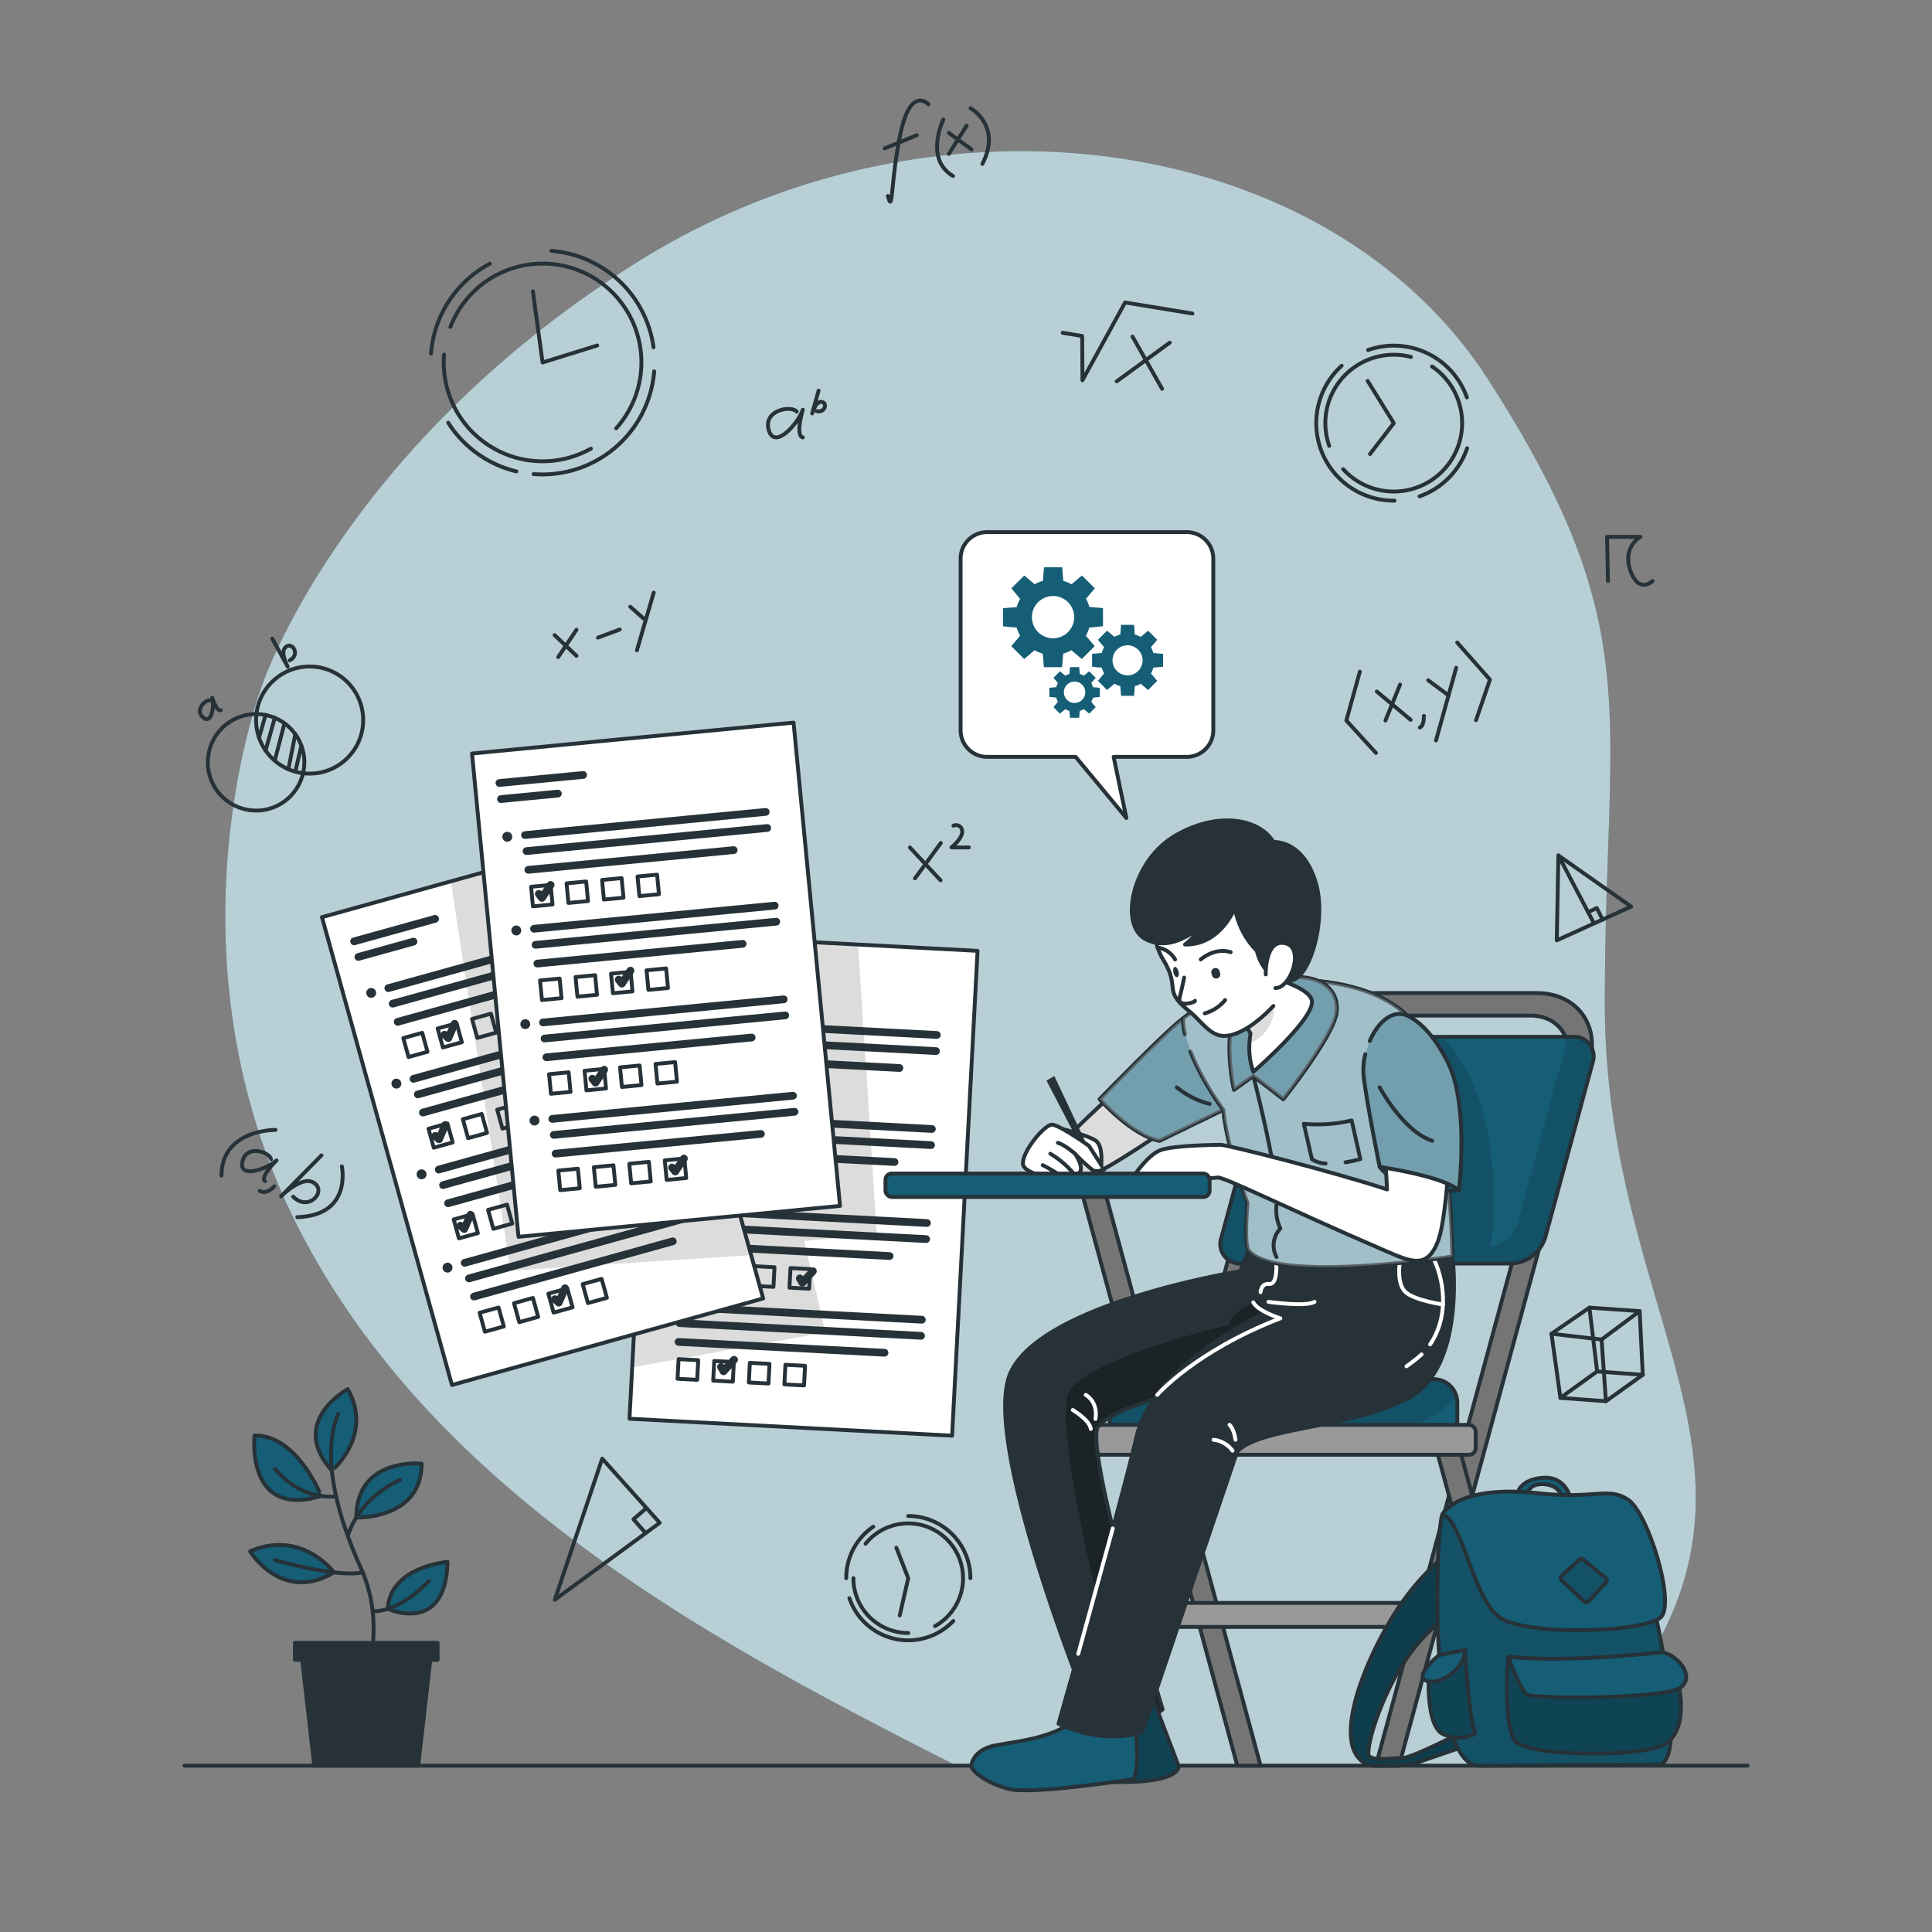 <svg xmlns="http://www.w3.org/2000/svg" xmlns:xlink="http://www.w3.org/1999/xlink" id="layer-1" viewBox="0 0 500 500"><rect x="0" y="0" width="500" height="500" fill="#808080" stroke="none"/><defs><clipPath id="freepik--clip-path--inject-2"><polygon points="252.99 246.08 246.4 371.55 162.91 367.17 163.61 353.87 169.5 241.69 222.07 244.45 252.99 246.08" style="fill:none"></polygon></clipPath><clipPath id="freepik--clip-path-2--inject-2"><polygon points="197.51 336.04 116.96 358.43 83.32 237.36 116.67 228.09 163.87 214.98 194.39 324.82 197.51 336.04" style="fill:none"></polygon></clipPath><clipPath id="freepik--clip-path-3--inject-2"><path d="M412.16,275.05l-12.24,45.18A9.63,9.63,0,0,1,391.1,327H321.26a5.06,5.06,0,0,1-5.16-6.75l12.25-45.18a9.64,9.64,0,0,1,8.82-6.75H407a5.08,5.08,0,0,1,5.43,4.71A5.15,5.15,0,0,1,412.16,275.05Z" style="fill:none"></path></clipPath><clipPath id="freepik--clip-path-4--inject-2"><path d="M377.15,363v8.24H287.23V363a6.06,6.06,0,0,1,6.06-6.06h77.79a6.05,6.05,0,0,1,6.07,6.06Z" style="fill:none"></path></clipPath><clipPath id="freepik--clip-path-5--inject-2"><path d="M284.31,369c-4.31,4.39,16.58,73.37,16.58,73.37-2.28,2-5.64,2.92-8.82,3.34a40.55,40.55,0,0,1-8.81.13s-29.94-72.62-21.7-90.64S320.93,329,320.93,329l2.18-5.4,26.45-3.72,4.37,32.39s-4.34.42-10.87,1.26C325.55,355.75,292.23,361,284.31,369Z" style="fill:none"></path></clipPath><clipPath id="freepik--clip-path-6--inject-2"><path d="M269.51,303.71c-4.39-.75,26.86-28.15,26.86-28.15l15.07,10.14s-25.64,18.06-29.67,18.55S269.51,303.71,269.51,303.71Z" style="fill:none"></path></clipPath><clipPath id="freepik--clip-path-7--inject-2"><path d="M296.67,435.09,305,457s1.38,5.63-23.74,3.85l-13.84-1.18Z" style="fill:none"></path></clipPath><clipPath id="freepik--clip-path-8--inject-2"><path d="M324.36,277.39a18.39,18.39,0,0,1-1-7.43,21.83,21.83,0,0,1,.27-2.55l-1.69-2.68-2.17-3.45,2.51-10s16,3.08,17.2,7.54S324.36,277.39,324.36,277.39Z" style="fill:none"></path></clipPath><clipPath id="freepik--clip-path-9--inject-2"><path d="M381.24,397a68.31,68.31,0,0,0-21.19,22c-8.81,14.7-15.79,35.38-4.95,38l10.31-.39,19.84-6.81-2.08-4S365.8,455,362.83,455s-6.84.74-8.47-.45,5.71-27.92,21.42-36.83S381.24,397,381.24,397Z" style="fill:none"></path></clipPath><clipPath id="freepik--clip-path-10--inject-2"><path d="M382.87,457c-13.81,0-11.19-61.93-9.6-65s41.66-4.6,45.61-3.3,19.79,63,11.05,67.93Z" style="fill:none"></path></clipPath><clipPath id="freepik--clip-path-11--inject-2"><path d="M409.69,403.58l5.88,4.8a.8.8,0,0,1,.09,1.13h0l-4.58,4.94a.78.78,0,0,1-1.1,0h0L404.13,409a.79.79,0,0,1,0-1.1l0,0,4.53-4.21A.78.78,0,0,1,409.69,403.58Z" style="fill:none"></path></clipPath><clipPath id="freepik--clip-path-12--inject-2"><path d="M390.3,428.79s26.58,2.19,39.63-1.19a11.21,11.21,0,0,1,3.73,5.35c1.19,3.56,3.67,15.74-3.73,18.86s-34,2.52-37.55-1S390.3,428.79,390.3,428.79Z" style="fill:none"></path></clipPath><clipPath id="freepik--clip-path-13--inject-2"><path d="M379.16,427s.89,17.67,2.67,21.68a9.25,9.25,0,0,1-8.56,0c-4.5-2.38-3.76-17.6-2.87-17.56S379.16,427,379.16,427Z" style="fill:none"></path></clipPath></defs><g id="freepik--background-simple--inject-2"><path d="M415.33,259.88c-.05-76.49,11.45-96.74-30-161.36s-143.06-78.93-219.9-31-97.5,109.57-97.5,109.57-27.88,72,11.3,144.5c35.83,66.32,106.39,104,167.59,135H403.31a110.3,110.3,0,0,0,23.92-28.3C459.1,374.66,415.39,336.37,415.33,259.88Z" style="fill:#155E76"></path><path d="M415.33,259.88c-.05-76.49,11.45-96.74-30-161.36s-143.06-78.93-219.9-31-97.5,109.57-97.5,109.57-27.88,72,11.3,144.5c35.83,66.32,106.39,104,167.59,135H403.31a110.3,110.3,0,0,0,23.92-28.3C459.1,374.66,415.39,336.37,415.33,259.88Z" style="fill:#fff;opacity:0.7;isolation:isolate"></path></g><g id="freepik--Clocks--inject-2"><path d="M229.79,50.72c1.35,5.35.69-4.5,3.34-16.56S240.31,27,240.31,27" style="fill:none;stroke:#263238;stroke-linecap:round;stroke-linejoin:round"></path><line x1="228.96" y1="38.4" x2="237.27" y2="35" style="fill:none;stroke:#263238;stroke-linecap:round;stroke-linejoin:round"></line><path d="M244.14,30.92s-5,10.26,2.51,14.63" style="fill:none;stroke:#263238;stroke-linecap:round;stroke-linejoin:round"></path><path d="M251.18,28s8.19,4.55,3.06,14.41" style="fill:none;stroke:#263238;stroke-linecap:round;stroke-linejoin:round"></path><line x1="245.56" y1="34.39" x2="251.43" y2="38.68" style="fill:none;stroke:#263238;stroke-linecap:round;stroke-linejoin:round"></line><line x1="250.17" y1="32.51" x2="245.57" y2="39.82" style="fill:none;stroke:#263238;stroke-linecap:round;stroke-linejoin:round"></line><path d="M71.31,292.42s-13.93-.2-14,11.82" style="fill:none;stroke:#263238;stroke-linecap:round;stroke-linejoin:round"></path><path d="M70.15,300c-.29-1.77-6.35-4-7.4.62s6.48,1.85,8.81-.31c0,0-4.32,4.2-3,5.38" style="fill:none;stroke:#263238;stroke-linecap:round;stroke-linejoin:round"></path><path d="M71,307s-1.83,2.29-3.81,1.2" style="fill:none;stroke:#263238;stroke-linecap:round;stroke-linejoin:round"></path><path d="M83.19,299,72.74,309.61S78,304.28,81.05,306c3.8,2.08-1.13,7.78-5.19,3.7" style="fill:none;stroke:#263238;stroke-linecap:round;stroke-linejoin:round"></path><path d="M88.47,301.86S91.24,314.55,76.94,315" style="fill:none;stroke:#263238;stroke-linecap:round;stroke-linejoin:round"></path><polyline points="275.03 86.13 280.07 86.96 280.14 98.41 291.18 78.28 308.6 81.14" style="fill:none;stroke:#263238;stroke-linecap:round;stroke-linejoin:round"></polyline><line x1="293.09" y1="87.1" x2="300.75" y2="100.62" style="fill:none;stroke:#263238;stroke-linecap:round;stroke-linejoin:round"></line><line x1="302.72" y1="88.68" x2="289.01" y2="98.69" style="fill:none;stroke:#263238;stroke-linecap:round;stroke-linejoin:round"></line><path d="M206.16,106.51c-1.29-1.64-8.72-.47-7.21,4.79s7.65-1.75,8.82-5.26c0,0-2.05,6.71,0,7.16" style="fill:none;stroke:#263238;stroke-linecap:round;stroke-linejoin:round"></path><path d="M211.85,101.1l-1.66,5.9s.83-3,2.29-3c1.79,0,1.14,3-1.15,2.38" style="fill:none;stroke:#263238;stroke-linecap:round;stroke-linejoin:round"></path><polyline points="351.93 173.82 348.43 186.47 356.08 194.85" style="fill:none;stroke:#263238;stroke-linecap:round;stroke-linejoin:round"></polyline><line x1="356.31" y1="178.96" x2="365.07" y2="186.29" style="fill:none;stroke:#263238;stroke-linecap:round;stroke-linejoin:round"></line><line x1="362.34" y1="177.16" x2="358.55" y2="186.47" style="fill:none;stroke:#263238;stroke-linecap:round;stroke-linejoin:round"></line><path d="M368.5,185.27s.08,2.64-1.06,3" style="fill:none;stroke:#263238;stroke-linecap:round;stroke-linejoin:round"></path><line x1="369.61" y1="176.05" x2="374.9" y2="179.98" style="fill:none;stroke:#263238;stroke-linecap:round;stroke-linejoin:round"></line><line x1="376.86" y1="172.82" x2="371.64" y2="191.62" style="fill:none;stroke:#263238;stroke-linecap:round;stroke-linejoin:round"></line><polyline points="377.12 166.29 385.6 175.89 381.99 186.39" style="fill:none;stroke:#263238;stroke-linecap:round;stroke-linejoin:round"></polyline><polygon points="143.58 414.01 155.85 377.49 170.73 394.1 143.58 414.01" style="fill:none;stroke:#263238;stroke-linecap:round;stroke-linejoin:round"></polygon><polyline points="167.08 396.77 163.94 393.18 167.29 390.28" style="fill:none;stroke:#263238;stroke-linecap:round;stroke-linejoin:round"></polyline><circle cx="66.28" cy="197.29" r="12.49" transform="translate(-70.46 40.38) rotate(-22.5)" style="fill:none;stroke:#263238;stroke-linecap:round;stroke-linejoin:round"></circle><circle cx="80.13" cy="186.35" r="13.86" style="fill:none;stroke:#263238;stroke-linecap:round;stroke-linejoin:round"></circle><line x1="68.73" y1="185.04" x2="67.04" y2="190.91" style="fill:none;stroke:#263238;stroke-linecap:round;stroke-linejoin:round"></line><line x1="71.12" y1="185.77" x2="68.73" y2="194.23" style="fill:none;stroke:#263238;stroke-linecap:round;stroke-linejoin:round"></line><line x1="73.63" y1="187.19" x2="71.12" y2="196.76" style="fill:none;stroke:#263238;stroke-linecap:round;stroke-linejoin:round"></line><line x1="76.42" y1="190" x2="74.63" y2="199.08" style="fill:none;stroke:#263238;stroke-linecap:round;stroke-linejoin:round"></line><line x1="77.99" y1="192.96" x2="76.42" y2="199.71" style="fill:none;stroke:#263238;stroke-linecap:round;stroke-linejoin:round"></line><path d="M54.33,181.28c-1.09-.33-4.08,2.51-1.76,4.42s2.91-3.18,2.34-5.13c0,0,1.17,3.67,2.23,3.23" style="fill:none;stroke:#263238;stroke-linecap:round;stroke-linejoin:round"></path><path d="M70.45,165.25l4,7.28s-2-3.64-.59-5c1.72-1.68,4,1.87,1.12,3.36" style="fill:none;stroke:#263238;stroke-linecap:round;stroke-linejoin:round"></path><line x1="143.54" y1="164.38" x2="149.19" y2="169.73" style="fill:none;stroke:#263238;stroke-linecap:round;stroke-linejoin:round"></line><line x1="149.19" y1="162.99" x2="144.46" y2="170.05" style="fill:none;stroke:#263238;stroke-linecap:round;stroke-linejoin:round"></line><line x1="154.75" y1="165.02" x2="160.4" y2="162.91" style="fill:none;stroke:#263238;stroke-linecap:round;stroke-linejoin:round"></line><line x1="163.11" y1="157.02" x2="166.55" y2="160.06" style="fill:none;stroke:#263238;stroke-linecap:round;stroke-linejoin:round"></line><line x1="169.18" y1="153.36" x2="164.83" y2="168.3" style="fill:none;stroke:#263238;stroke-linecap:round;stroke-linejoin:round"></line><path d="M416.14,150.36l-.24-11.42h8.63s-4.78,2.64-2.58,8.78,5.74,2.64,5.74,2.64" style="fill:none;stroke:#263238;stroke-linecap:round;stroke-linejoin:round"></path><polygon points="401.52 345.17 411.34 338.41 424.34 339.32 425.15 355.8 415.61 362.63 403.83 361.77 401.52 345.17" style="fill:none;stroke:#263238;stroke-linecap:round;stroke-linejoin:round"></polygon><polyline points="403.83 361.77 413.33 354.93 425.15 355.8" style="fill:none;stroke:#263238;stroke-linecap:round;stroke-linejoin:round"></polyline><line x1="413.34" y1="354.93" x2="411.34" y2="338.41" style="fill:none;stroke:#263238;stroke-linecap:round;stroke-linejoin:round"></line><polyline points="401.52 345.17 414.49 346.67 424.34 339.32" style="fill:none;stroke:#263238;stroke-linecap:round;stroke-linejoin:round"></polyline><line x1="414.49" y1="346.67" x2="415.61" y2="362.63" style="fill:none;stroke:#263238;stroke-linecap:round;stroke-linejoin:round"></line><polygon points="403.31 221.39 402.89 243.36 422.14 234.62 403.31 221.39" style="fill:none;stroke:#263238;stroke-linecap:round;stroke-linejoin:round"></polygon><line x1="403.31" y1="221.39" x2="412.48" y2="238.88" style="fill:none;stroke:#263238;stroke-linecap:round;stroke-linejoin:round"></line><polyline points="411.01 236.07 413.24 234.99 414.74 237.98" style="fill:none;stroke:#263238;stroke-linecap:round;stroke-linejoin:round"></polyline><line x1="235.47" y1="219.31" x2="243.43" y2="227.84" style="fill:none;stroke:#263238;stroke-linecap:round;stroke-linejoin:round"></line><line x1="243.49" y1="218.16" x2="236.8" y2="227.32" style="fill:none;stroke:#263238;stroke-linecap:round;stroke-linejoin:round"></line><path d="M246.75,213.69a1.59,1.59,0,0,1,2.11.77,1.64,1.64,0,0,1,.13.43c.39,1.92-2.76,4.42-2.76,4.42h4.49" style="fill:none;stroke:#263238;stroke-linecap:round;stroke-linejoin:round"></path><path d="M111.54,91.5a28.92,28.92,0,0,1,15.24-23.26" style="fill:none;stroke:#263238;stroke-linecap:round;stroke-linejoin:round"></path><path d="M133.65,122A28.92,28.92,0,0,1,116,109.41" style="fill:none;stroke:#263238;stroke-linecap:round;stroke-linejoin:round"></path><path d="M169.3,96.11a29,29,0,0,1-31.19,26.58" style="fill:none;stroke:#263238;stroke-linecap:round;stroke-linejoin:round"></path><path d="M142.72,64.93a29,29,0,0,1,26.41,24.94" style="fill:none;stroke:#263238;stroke-linecap:round;stroke-linejoin:round"></path><path d="M152.92,116.11a25.57,25.57,0,0,1-38-24.34" style="fill:none;stroke:#263238;stroke-linecap:round;stroke-linejoin:round"></path><path d="M116.56,84.61a25.57,25.57,0,1,1,42.93,26.22" style="fill:none;stroke:#263238;stroke-linecap:round;stroke-linejoin:round"></path><polyline points="137.91 75.41 140.42 93.81 154.56 89.41" style="fill:none;stroke:#263238;stroke-linecap:round;stroke-linejoin:round"></polyline><path d="M360.9,129.57a20.06,20.06,0,0,1-13.69-34.9" style="fill:none;stroke:#263238;stroke-linecap:round;stroke-linejoin:round"></path><path d="M379.69,116a20,20,0,0,1-12.32,12.45" style="fill:none;stroke:#263238;stroke-linecap:round;stroke-linejoin:round"></path><path d="M354.05,90.59a20.06,20.06,0,0,1,25.58,12.26" style="fill:none;stroke:#263238;stroke-linecap:round;stroke-linejoin:round"></path><path d="M370.61,94.84a17.7,17.7,0,1,1-23,26.58" style="fill:none;stroke:#263238;stroke-linecap:round;stroke-linejoin:round"></path><path d="M344,115.38a17.7,17.7,0,0,1,21.15-23" style="fill:none;stroke:#263238;stroke-linecap:round;stroke-linejoin:round"></path><polyline points="353.95 98.58 360.71 109.51 354.55 117.5" style="fill:none;stroke:#263238;stroke-linecap:round;stroke-linejoin:round"></polyline><path d="M219,408.43a16.06,16.06,0,0,1,7-13.32" style="fill:none;stroke:#263238;stroke-linecap:round;stroke-linejoin:round"></path><path d="M246.71,419.51a16.09,16.09,0,0,1-26.89-5.9" style="fill:none;stroke:#263238;stroke-linecap:round;stroke-linejoin:round"></path><path d="M235.05,392.34a16.09,16.09,0,0,1,16.09,16.09" style="fill:none;stroke:#263238;stroke-linecap:round;stroke-linejoin:round"></path><path d="M235.05,422.62a14.19,14.19,0,0,1-14.19-14.19h0" style="fill:none;stroke:#263238;stroke-linecap:round;stroke-linejoin:round"></path><path d="M224,399.52a14.2,14.2,0,1,1,18,21.31" style="fill:none;stroke:#263238;stroke-linecap:round;stroke-linejoin:round"></path><polyline points="232.85 418.07 235.05 408.43 231.98 400.55" style="fill:none;stroke:#263238;stroke-linecap:round;stroke-linejoin:round"></polyline><line x1="47.71" y1="456.95" x2="452.29" y2="456.95" style="fill:none;stroke:#263238;stroke-linecap:round;stroke-linejoin:round"></line></g><g id="freepik--exam-sheets--inject-2"><polygon points="252.99 246.08 246.4 371.55 162.91 367.17 163.61 353.87 169.5 241.69 222.07 244.45 252.99 246.08" style="fill:#fff"></polygon><g style="clip-path:url(#freepik--clip-path--inject-2)"><polygon points="226.93 319.59 208.12 321.14 213.61 344.83 163.61 353.87 169.5 241.69 222.07 244.45 226.93 319.59" style="fill-opacity:0.7;opacity:0.2;isolation:isolate"></polygon></g><polygon points="252.99 246.08 246.4 371.55 162.91 367.17 163.61 353.87 169.5 241.69 222.07 244.45 252.99 246.08" style="fill:none;stroke:#263238;stroke-linecap:round;stroke-linejoin:round"></polygon><line x1="175.39" y1="250.27" x2="197.12" y2="251.41" style="fill:none;stroke:#263238;stroke-linecap:round;stroke-linejoin:round;stroke-width:2px"></line><line x1="175.17" y1="254.44" x2="189.95" y2="255.22" style="fill:none;stroke:#263238;stroke-linecap:round;stroke-linejoin:round;stroke-width:2px"></line><line x1="179.95" y1="264.57" x2="242.45" y2="267.85" style="fill:none;stroke:#263238;stroke-linecap:round;stroke-linejoin:round;stroke-width:2px"></line><line x1="179.73" y1="268.74" x2="242.23" y2="272.02" style="fill:none;stroke:#263238;stroke-linecap:round;stroke-linejoin:round;stroke-width:2px"></line><line x1="179.48" y1="273.61" x2="232.78" y2="276.4" style="fill:none;stroke:#263238;stroke-linecap:round;stroke-linejoin:round;stroke-width:2px"></line><rect x="179.36" y="278.19" width="5.09" height="5.09" transform="translate(-107.99 447.64) rotate(-86.99)" style="fill:none;stroke:#263238;stroke-linecap:round;stroke-linejoin:round"></rect><rect x="188.58" y="278.67" width="5.09" height="5.09" transform="translate(-99.74 457.31) rotate(-86.99)" style="fill:none;stroke:#263238;stroke-linecap:round;stroke-linejoin:round"></rect><rect x="197.78" y="279.16" width="5.09" height="5.09" transform="translate(-91.51 466.96) rotate(-86.99)" style="fill:none;stroke:#263238;stroke-linecap:round;stroke-linejoin:round"></rect><rect x="206.99" y="279.64" width="5.09" height="5.09" transform="translate(-83.26 476.62) rotate(-86.99)" style="fill:none;stroke:#263238;stroke-linecap:round;stroke-linejoin:round"></rect><path d="M176.62,264.39a1.26,1.26,0,0,1-1.31,1.21h0a1.27,1.27,0,1,1,.13-2.54,1.26,1.26,0,0,1,1.2,1.32Z" style="fill:#263238"></path><line x1="178.67" y1="288.9" x2="241.17" y2="292.18" style="fill:none;stroke:#263238;stroke-linecap:round;stroke-linejoin:round;stroke-width:2px"></line><line x1="178.45" y1="293.07" x2="240.95" y2="296.35" style="fill:none;stroke:#263238;stroke-linecap:round;stroke-linejoin:round;stroke-width:2px"></line><line x1="178.2" y1="297.94" x2="231.5" y2="300.73" style="fill:none;stroke:#263238;stroke-linecap:round;stroke-linejoin:round;stroke-width:2px"></line><rect x="178.08" y="302.52" width="5.09" height="5.09" transform="translate(-133.51 469.43) rotate(-86.99)" style="fill:none;stroke:#263238;stroke-linecap:round;stroke-linejoin:round"></rect><rect x="187.29" y="303" width="5.09" height="5.09" transform="translate(-125.25 479.08) rotate(-86.99)" style="fill:none;stroke:#263238;stroke-linecap:round;stroke-linejoin:round"></rect><rect x="196.5" y="303.49" width="5.09" height="5.09" transform="translate(-117.02 488.73) rotate(-86.99)" style="fill:none;stroke:#263238;stroke-linecap:round;stroke-linejoin:round"></rect><rect x="205.71" y="303.97" width="5.09" height="5.09" transform="translate(-108.78 498.39) rotate(-86.99)" style="fill:none;stroke:#263238;stroke-linecap:round;stroke-linejoin:round"></rect><path d="M175.35,288.72a1.27,1.27,0,0,1-1.33,1.21h0a1.28,1.28,0,1,1,1.34-1.22Z" style="fill:#263238"></path><line x1="177.4" y1="313.23" x2="239.89" y2="316.51" style="fill:none;stroke:#263238;stroke-linecap:round;stroke-linejoin:round;stroke-width:2px"></line><line x1="177.18" y1="317.4" x2="239.67" y2="320.68" style="fill:none;stroke:#263238;stroke-linecap:round;stroke-linejoin:round;stroke-width:2px"></line><line x1="176.92" y1="322.26" x2="230.22" y2="325.06" style="fill:none;stroke:#263238;stroke-linecap:round;stroke-linejoin:round;stroke-width:2px"></line><rect x="176.81" y="326.84" width="5.09" height="5.09" transform="translate(-159 491.2) rotate(-86.99)" style="fill:none;stroke:#263238;stroke-linecap:round;stroke-linejoin:round"></rect><rect x="187.1" y="327.31" width="5.1" height="5.1" transform="translate(-149.26 502.8) rotate(-87.14)" style="fill:none;stroke:#263238;stroke-linecap:round;stroke-linejoin:round;stroke-width:1.001px"></rect><rect x="195.22" y="327.82" width="5.09" height="5.09" transform="translate(-142.53 510.51) rotate(-86.99)" style="fill:none;stroke:#263238;stroke-linecap:round;stroke-linejoin:round"></rect><rect x="204.44" y="328.29" width="5.09" height="5.09" transform="translate(-134.26 520.17) rotate(-86.99)" style="fill:none;stroke:#263238;stroke-linecap:round;stroke-linejoin:round"></rect><path d="M174.07,313.05a1.27,1.27,0,0,1-1.33,1.21h0a1.28,1.28,0,1,1,0-2.56h.18a1.27,1.27,0,0,1,1.21,1.33Z" style="fill:#263238"></path><line x1="176.08" y1="338.25" x2="238.57" y2="341.54" style="fill:none;stroke:#263238;stroke-linecap:round;stroke-linejoin:round;stroke-width:2px"></line><line x1="175.86" y1="342.42" x2="238.36" y2="345.71" style="fill:none;stroke:#263238;stroke-linecap:round;stroke-linejoin:round;stroke-width:2px"></line><line x1="175.61" y1="347.29" x2="228.91" y2="350.09" style="fill:none;stroke:#263238;stroke-linecap:round;stroke-linejoin:round;stroke-width:2px"></line><rect x="175.47" y="351.87" width="5.09" height="5.09" transform="translate(-185.25 513.58) rotate(-86.99)" style="fill:none;stroke:#263238;stroke-linecap:round;stroke-linejoin:round"></rect><rect x="184.71" y="352.35" width="5.09" height="5.09" transform="translate(-176.99 523.26) rotate(-86.99)" style="fill:none;stroke:#263238;stroke-linecap:round;stroke-linejoin:round"></rect><rect x="193.92" y="352.84" width="5.09" height="5.09" transform="translate(-168.74 532.91) rotate(-86.99)" style="fill:none;stroke:#263238;stroke-linecap:round;stroke-linejoin:round"></rect><rect x="203.13" y="353.33" width="5.09" height="5.09" transform="translate(-160.51 542.58) rotate(-86.99)" style="fill:none;stroke:#263238;stroke-linecap:round;stroke-linejoin:round"></rect><path d="M172.75,338.08a1.27,1.27,0,1,1-1.2-1.34,1.27,1.27,0,0,1,1.2,1.34Z" style="fill:#263238"></path><polyline points="181.23 280.17 181.89 281.31 184.6 278.32" style="fill:none;stroke:#263238;stroke-linecap:round;stroke-linejoin:round;stroke-width:2px"></polyline><polyline points="198.39 305.16 199.05 306.3 201.76 303.31" style="fill:none;stroke:#263238;stroke-linecap:round;stroke-linejoin:round;stroke-width:2px"></polyline><polyline points="207 330.84 207.66 331.98 210.37 328.98" style="fill:none;stroke:#263238;stroke-linecap:round;stroke-linejoin:round;stroke-width:2px"></polyline><polyline points="186.6 353.76 187.26 354.89 189.97 351.9" style="fill:none;stroke:#263238;stroke-linecap:round;stroke-linejoin:round;stroke-width:2px"></polyline><polygon points="197.51 336.04 116.96 358.43 83.32 237.36 116.67 228.09 163.87 214.98 194.39 324.82 197.51 336.04" style="fill:#fff"></polygon><g style="clip-path:url(#freepik--clip-path-2--inject-2)"><polygon points="194.39 324.82 132.11 328.85 116.67 228.09 163.87 214.98 194.39 324.82" style="fill-opacity:0.7;opacity:0.2;isolation:isolate"></polygon></g><polygon points="197.51 336.04 116.96 358.43 83.32 237.36 116.67 228.09 163.87 214.98 194.39 324.82 197.51 336.04" style="fill:none;stroke:#263238;stroke-linecap:round;stroke-linejoin:round"></polygon><line x1="91.64" y1="243.62" x2="112.6" y2="237.8" style="fill:none;stroke:#263238;stroke-linecap:round;stroke-linejoin:round;stroke-width:2px"></line><line x1="92.75" y1="247.65" x2="107.01" y2="243.69" style="fill:none;stroke:#263238;stroke-linecap:round;stroke-linejoin:round;stroke-width:2px"></line><line x1="100.5" y1="255.73" x2="160.8" y2="238.98" style="fill:none;stroke:#263238;stroke-linecap:round;stroke-linejoin:round;stroke-width:2px"></line><line x1="101.62" y1="259.75" x2="161.92" y2="243" style="fill:none;stroke:#263238;stroke-linecap:round;stroke-linejoin:round;stroke-width:2px"></line><line x1="102.92" y1="264.45" x2="154.35" y2="250.16" style="fill:none;stroke:#263238;stroke-linecap:round;stroke-linejoin:round;stroke-width:2px"></line><rect x="104.96" y="267.88" width="5.09" height="5.09" transform="translate(-68.48 38.66) rotate(-15.53)" style="fill:none;stroke:#263238;stroke-linecap:round;stroke-linejoin:round"></rect><rect x="113.85" y="265.4" width="5.09" height="5.09" transform="translate(-67.49 40.95) rotate(-15.53)" style="fill:none;stroke:#263238;stroke-linecap:round;stroke-linejoin:round"></rect><rect x="122.75" y="262.93" width="5.09" height="5.09" transform="translate(-66.51 43.24) rotate(-15.53)" style="fill:none;stroke:#263238;stroke-linecap:round;stroke-linejoin:round"></rect><rect x="131.62" y="260.47" width="5.09" height="5.09" transform="translate(-65.52 45.52) rotate(-15.53)" style="fill:none;stroke:#263238;stroke-linecap:round;stroke-linejoin:round"></rect><path d="M97.29,256.62a1.27,1.27,0,0,1-2.45.68,1.27,1.27,0,0,1,2.45-.68Z" style="fill:#263238"></path><line x1="107.02" y1="279.2" x2="167.32" y2="262.45" style="fill:none;stroke:#263238;stroke-linecap:round;stroke-linejoin:round;stroke-width:2px"></line><line x1="108.14" y1="283.23" x2="168.44" y2="266.47" style="fill:none;stroke:#263238;stroke-linecap:round;stroke-linejoin:round;stroke-width:2px"></line><line x1="109.45" y1="287.92" x2="160.87" y2="273.63" style="fill:none;stroke:#263238;stroke-linecap:round;stroke-linejoin:round;stroke-width:2px"></line><rect x="111.49" y="291.35" width="5.09" height="5.09" transform="translate(-74.53 41.26) rotate(-15.53)" style="fill:none;stroke:#263238;stroke-linecap:round;stroke-linejoin:round"></rect><rect x="120.37" y="288.88" width="5.09" height="5.09" transform="translate(-73.54 43.55) rotate(-15.53)" style="fill:none;stroke:#263238;stroke-linecap:round;stroke-linejoin:round"></rect><rect x="129.26" y="286.41" width="5.09" height="5.09" transform="translate(-72.55 45.84) rotate(-15.53)" style="fill:none;stroke:#263238;stroke-linecap:round;stroke-linejoin:round"></rect><rect x="138.16" y="283.93" width="5.09" height="5.09" transform="translate(-71.56 48.13) rotate(-15.53)" style="fill:none;stroke:#263238;stroke-linecap:round;stroke-linejoin:round"></rect><path d="M103.82,280.1a1.28,1.28,0,1,1-1.58-.89h0a1.27,1.27,0,0,1,1.57.88Z" style="fill:#263238"></path><line x1="113.55" y1="302.68" x2="173.84" y2="285.92" style="fill:none;stroke:#263238;stroke-linecap:round;stroke-linejoin:round;stroke-width:2px"></line><line x1="114.67" y1="306.7" x2="174.96" y2="289.95" style="fill:none;stroke:#263238;stroke-linecap:round;stroke-linejoin:round;stroke-width:2px"></line><line x1="115.97" y1="311.4" x2="167.4" y2="297.11" style="fill:none;stroke:#263238;stroke-linecap:round;stroke-linejoin:round;stroke-width:2px"></line><rect x="118" y="314.82" width="5.09" height="5.09" transform="translate(-80.57 43.86) rotate(-15.53)" style="fill:none;stroke:#263238;stroke-linecap:round;stroke-linejoin:round"></rect><rect x="126.9" y="312.35" width="5.09" height="5.09" transform="translate(-79.58 46.15) rotate(-15.53)" style="fill:none;stroke:#263238;stroke-linecap:round;stroke-linejoin:round"></rect><rect x="135.78" y="309.88" width="5.09" height="5.09" transform="translate(-78.6 48.44) rotate(-15.53)" style="fill:none;stroke:#263238;stroke-linecap:round;stroke-linejoin:round"></rect><rect x="144.67" y="307.41" width="5.09" height="5.09" transform="translate(-77.61 50.73) rotate(-15.53)" style="fill:none;stroke:#263238;stroke-linecap:round;stroke-linejoin:round"></rect><path d="M110.34,303.57a1.28,1.28,0,1,1-1.58-.89h0a1.27,1.27,0,0,1,1.57.88Z" style="fill:#263238"></path><line x1="120.26" y1="326.82" x2="180.55" y2="310.07" style="fill:none;stroke:#263238;stroke-linecap:round;stroke-linejoin:round;stroke-width:2px"></line><line x1="121.37" y1="330.85" x2="181.67" y2="314.09" style="fill:none;stroke:#263238;stroke-linecap:round;stroke-linejoin:round;stroke-width:2px"></line><line x1="122.68" y1="335.54" x2="174.11" y2="321.25" style="fill:none;stroke:#263238;stroke-linecap:round;stroke-linejoin:round;stroke-width:2px"></line><rect x="124.71" y="338.97" width="5.09" height="5.09" transform="translate(-86.79 46.54) rotate(-15.53)" style="fill:none;stroke:#263238;stroke-linecap:round;stroke-linejoin:round"></rect><rect x="133.61" y="336.5" width="5.09" height="5.09" transform="translate(-85.81 48.83) rotate(-15.53)" style="fill:none;stroke:#263238;stroke-linecap:round;stroke-linejoin:round"></rect><rect x="142.5" y="334.03" width="5.09" height="5.09" transform="translate(-84.82 51.12) rotate(-15.53)" style="fill:none;stroke:#263238;stroke-linecap:round;stroke-linejoin:round"></rect><rect x="151.38" y="331.56" width="5.09" height="5.09" transform="translate(-83.83 53.41) rotate(-15.53)" style="fill:none;stroke:#263238;stroke-linecap:round;stroke-linejoin:round"></rect><path d="M117.05,327.71a1.28,1.28,0,0,1-2.46.71,1.29,1.29,0,0,1,.88-1.59h0a1.28,1.28,0,0,1,1.57.87Z" style="fill:#263238"></path><polyline points="115.04 267.78 116.03 268.65 117.65 264.95" style="fill:none;stroke:#263238;stroke-linecap:round;stroke-linejoin:round;stroke-width:2px"></polyline><polyline points="112.63 293.97 113.62 294.84 115.23 291.14" style="fill:none;stroke:#263238;stroke-linecap:round;stroke-linejoin:round;stroke-width:2px"></polyline><polyline points="119.15 317.2 120.14 318.07 121.75 314.37" style="fill:none;stroke:#263238;stroke-linecap:round;stroke-linejoin:round;stroke-width:2px"></polyline><polyline points="143.62 336.23 144.61 337.1 146.23 333.4" style="fill:none;stroke:#263238;stroke-linecap:round;stroke-linejoin:round;stroke-width:2px"></polyline><rect x="127.98" y="190.72" width="83.6" height="125.65" transform="translate(-23.48 17.41) rotate(-5.49)" style="fill:#fff;stroke:#263238;stroke-linecap:round;stroke-linejoin:round"></rect><line x1="129.25" y1="202.64" x2="150.91" y2="200.56" style="fill:none;stroke:#263238;stroke-linecap:round;stroke-linejoin:round;stroke-width:2px"></line><line x1="129.65" y1="206.8" x2="144.38" y2="205.38" style="fill:none;stroke:#263238;stroke-linecap:round;stroke-linejoin:round;stroke-width:2px"></line><line x1="135.87" y1="216.11" x2="198.16" y2="210.12" style="fill:none;stroke:#263238;stroke-linecap:round;stroke-linejoin:round;stroke-width:2px"></line><line x1="136.27" y1="220.26" x2="198.56" y2="214.28" style="fill:none;stroke:#263238;stroke-linecap:round;stroke-linejoin:round;stroke-width:2px"></line><line x1="136.74" y1="225.11" x2="189.87" y2="220.01" style="fill:none;stroke:#263238;stroke-linecap:round;stroke-linejoin:round;stroke-width:2px"></line><rect x="137.67" y="229.24" width="5.09" height="5.09" transform="translate(-21.53 14.48) rotate(-5.49)" style="fill:none;stroke:#263238;stroke-linecap:round;stroke-linejoin:round"></rect><rect x="146.86" y="228.36" width="5.09" height="5.09" transform="translate(-21.41 15.35) rotate(-5.49)" style="fill:none;stroke:#263238;stroke-linecap:round;stroke-linejoin:round"></rect><rect x="156.04" y="227.48" width="5.09" height="5.09" transform="translate(-21.28 16.23) rotate(-5.49)" style="fill:none;stroke:#263238;stroke-linecap:round;stroke-linejoin:round"></rect><rect x="165.22" y="226.59" width="5.09" height="5.09" transform="translate(-21.15 17.1) rotate(-5.49)" style="fill:none;stroke:#263238;stroke-linecap:round;stroke-linejoin:round"></rect><path d="M132.56,216.43a1.28,1.28,0,1,1-1.4-1.15h0a1.27,1.27,0,0,1,1.39,1.14Z" style="fill:#263238"></path><line x1="138.2" y1="240.36" x2="200.49" y2="234.38" style="fill:none;stroke:#263238;stroke-linecap:round;stroke-linejoin:round;stroke-width:2px"></line><line x1="138.6" y1="244.52" x2="200.89" y2="238.53" style="fill:none;stroke:#263238;stroke-linecap:round;stroke-linejoin:round;stroke-width:2px"></line><line x1="139.07" y1="249.37" x2="192.2" y2="244.26" style="fill:none;stroke:#263238;stroke-linecap:round;stroke-linejoin:round;stroke-width:2px"></line><rect x="140" y="253.49" width="5.09" height="5.09" transform="translate(-23.84 14.81) rotate(-5.49)" style="fill:none;stroke:#263238;stroke-linecap:round;stroke-linejoin:round"></rect><rect x="149.19" y="252.61" width="5.09" height="5.09" transform="translate(-23.72 15.69) rotate(-5.49)" style="fill:none;stroke:#263238;stroke-linecap:round;stroke-linejoin:round"></rect><rect x="158.37" y="251.73" width="5.09" height="5.09" transform="translate(-23.59 16.56) rotate(-5.49)" style="fill:none;stroke:#263238;stroke-linecap:round;stroke-linejoin:round"></rect><rect x="167.55" y="250.86" width="5.09" height="5.09" transform="translate(-23.46 17.44) rotate(-5.49)" style="fill:none;stroke:#263238;stroke-linecap:round;stroke-linejoin:round"></rect><path d="M134.89,240.68a1.28,1.28,0,1,1-1.4-1.15h0A1.28,1.28,0,0,1,134.89,240.68Z" style="fill:#263238"></path><line x1="140.53" y1="264.61" x2="202.82" y2="258.63" style="fill:none;stroke:#263238;stroke-linecap:round;stroke-linejoin:round;stroke-width:2px"></line><line x1="140.93" y1="268.77" x2="203.22" y2="262.78" style="fill:none;stroke:#263238;stroke-linecap:round;stroke-linejoin:round;stroke-width:2px"></line><line x1="141.4" y1="273.62" x2="194.53" y2="268.51" style="fill:none;stroke:#263238;stroke-linecap:round;stroke-linejoin:round;stroke-width:2px"></line><rect x="142.33" y="277.74" width="5.09" height="5.09" transform="translate(-26.15 15.15) rotate(-5.49)" style="fill:none;stroke:#263238;stroke-linecap:round;stroke-linejoin:round"></rect><rect x="151.51" y="276.86" width="5.09" height="5.09" transform="translate(-26.02 16.02) rotate(-5.49)" style="fill:none;stroke:#263238;stroke-linecap:round;stroke-linejoin:round"></rect><rect x="160.7" y="275.98" width="5.09" height="5.09" transform="translate(-25.9 16.9) rotate(-5.49)" style="fill:none;stroke:#263238;stroke-linecap:round;stroke-linejoin:round"></rect><rect x="169.88" y="275.1" width="5.09" height="5.09" transform="translate(-25.77 17.77) rotate(-5.49)" style="fill:none;stroke:#263238;stroke-linecap:round;stroke-linejoin:round"></rect><path d="M137.21,264.93a1.27,1.27,0,1,1-1.38-1.15,1.27,1.27,0,0,1,1.38,1.15Z" style="fill:#263238"></path><line x1="142.93" y1="289.56" x2="205.22" y2="283.57" style="fill:none;stroke:#263238;stroke-linecap:round;stroke-linejoin:round;stroke-width:2px"></line><line x1="143.33" y1="293.71" x2="205.62" y2="287.73" style="fill:none;stroke:#263238;stroke-linecap:round;stroke-linejoin:round;stroke-width:2px"></line><line x1="143.79" y1="298.56" x2="196.92" y2="293.46" style="fill:none;stroke:#263238;stroke-linecap:round;stroke-linejoin:round;stroke-width:2px"></line><rect x="144.73" y="302.69" width="5.09" height="5.09" transform="translate(-28.53 15.49) rotate(-5.49)" style="fill:none;stroke:#263238;stroke-linecap:round;stroke-linejoin:round"></rect><rect x="153.92" y="301.81" width="5.09" height="5.09" transform="translate(-28.4 16.37) rotate(-5.49)" style="fill:none;stroke:#263238;stroke-linecap:round;stroke-linejoin:round"></rect><rect x="163.09" y="300.92" width="5.09" height="5.09" transform="translate(-28.27 17.24) rotate(-5.49)" style="fill:none;stroke:#263238;stroke-linecap:round;stroke-linejoin:round"></rect><rect x="172.28" y="300.04" width="5.09" height="5.09" transform="translate(-28.15 18.11) rotate(-5.49)" style="fill:none;stroke:#263238;stroke-linecap:round;stroke-linejoin:round"></rect><path d="M139.61,289.87a1.28,1.28,0,1,1-1.39-1.14,1.27,1.27,0,0,1,1.39,1.14Z" style="fill:#263238"></path><polyline points="139.44 231.35 140.26 232.38 142.5 229.02" style="fill:none;stroke:#263238;stroke-linecap:round;stroke-linejoin:round;stroke-width:2px"></polyline><polyline points="160.11 253.53 160.93 254.56 163.16 251.2" style="fill:none;stroke:#263238;stroke-linecap:round;stroke-linejoin:round;stroke-width:2px"></polyline><polyline points="153.3 279.17 154.12 280.2 156.36 276.84" style="fill:none;stroke:#263238;stroke-linecap:round;stroke-linejoin:round;stroke-width:2px"></polyline><polyline points="173.93 302.16 174.75 303.19 176.99 299.83" style="fill:none;stroke:#263238;stroke-linecap:round;stroke-linejoin:round;stroke-width:2px"></polyline></g><g id="freepik--Bubble--inject-2"><path d="M307.15,137.71H255.48a6.88,6.88,0,0,0-6.88,6.88h0V189a6.88,6.88,0,0,0,6.88,6.88h22.9l13.12,15.81-3.29-15.81h18.94A6.88,6.88,0,0,0,314,189V144.59A6.88,6.88,0,0,0,307.15,137.71Z" style="fill:#fff;stroke:#263238;stroke-linecap:round;stroke-linejoin:round"></path><path d="M285.45,162.07v-4.7l-3.52-.3a10.2,10.2,0,0,0-.87-2.11l2.27-2.7L280,148.94l-2.7,2.27a9.48,9.48,0,0,0-2.11-.87l-.3-3.52h-4.7l-.3,3.52a9.48,9.48,0,0,0-2.11.87l-2.7-2.27-3.33,3.32L264,155a10,10,0,0,0-.88,2.11l-3.52.3v4.7l3.52.31a10,10,0,0,0,.88,2.11l-2.28,2.7,3.33,3.32,2.7-2.27a9.48,9.48,0,0,0,2.11.87l.3,3.52h4.7l.3-3.52a9.48,9.48,0,0,0,2.11-.87l2.7,2.27,3.33-3.32-2.27-2.7a10.2,10.2,0,0,0,.87-2.11Zm-12.91,3.12a5.47,5.47,0,1,1,5.46-5.48h0a5.45,5.45,0,0,1-5.45,5.47Z" style="fill:#155E76"></path><path d="M301,172.56v-3.34l-2.51-.22a6.78,6.78,0,0,0-.62-1.5l1.62-1.92-2.36-2.36-1.93,1.61a7.29,7.29,0,0,0-1.5-.62l-.21-2.5h-3.35l-.21,2.5a7.38,7.38,0,0,0-1.51.62l-1.92-1.61-2.36,2.36,1.61,1.92a6.75,6.75,0,0,0-.61,1.5l-2.51.22v3.34l2.51.22a6.75,6.75,0,0,0,.61,1.5l-1.61,1.92,2.36,2.37,1.92-1.62a6.4,6.4,0,0,0,1.51.62l.21,2.51h3.35l.21-2.51a6.33,6.33,0,0,0,1.5-.62l1.93,1.62,2.36-2.37-1.62-1.92a6.33,6.33,0,0,0,.62-1.5Zm-9.19,2.22a3.89,3.89,0,1,1,3.89-3.89,3.89,3.89,0,0,1-3.89,3.89Z" style="fill:#155E76"></path><path d="M284.64,180.35V178l-1.79-.16a4.73,4.73,0,0,0-.44-1.07l1.15-1.36-1.68-1.69-1.37,1.15a5.78,5.78,0,0,0-1.06-.44l-.16-1.78h-2.38l-.15,1.78a5.24,5.24,0,0,0-1.07.44l-1.37-1.15-1.68,1.69,1.15,1.36a5.24,5.24,0,0,0-.44,1.07l-1.78.16v2.37l1.78.16a5.24,5.24,0,0,0,.44,1.07L272.64,183l1.68,1.69,1.37-1.15a5.87,5.87,0,0,0,1.07.44l.15,1.78h2.38l.16-1.78a5.78,5.78,0,0,0,1.06-.44l1.37,1.15,1.68-1.69-1.15-1.36a4.73,4.73,0,0,0,.44-1.07Zm-6.54,1.58a2.77,2.77,0,1,1,2.77-2.77h0a2.77,2.77,0,0,1-2.77,2.76Z" style="fill:#155E76"></path></g><g id="freepik--Character--inject-2"><polygon points="279.93 308.37 320.21 456.95 326.23 456.95 285.96 308.37 279.93 308.37" style="fill:#757575;stroke:#263238;stroke-linecap:round;stroke-linejoin:round"></polygon><rect x="294.3" y="414.83" width="76.35" height="6.22" style="fill:#999;stroke:#263238;stroke-linecap:round;stroke-linejoin:round"></rect><path d="M411.38,275,362.05,457h-6l49.32-182c1.82-6.71-2.35-12.17-9.3-12.17h-42.5c-6.94,0-14.08,5.46-15.9,12.17L288.33,457h-6l49.33-182c2.69-9.93,13.21-18,23.49-18h42.51C407.91,257,414.07,265.06,411.38,275Z" style="fill:#757575;stroke:#263238;stroke-linecap:round;stroke-linejoin:round"></path><path d="M412.16,275.05l-12.24,45.18A9.63,9.63,0,0,1,391.1,327H321.26a5.06,5.06,0,0,1-5.16-6.75l12.25-45.18a9.64,9.64,0,0,1,8.82-6.75H407a5.08,5.08,0,0,1,5.43,4.71A5.15,5.15,0,0,1,412.16,275.05Z" style="fill:#155E76"></path><g style="clip-path:url(#freepik--clip-path-3--inject-2)"><path d="M412.16,275.05l-12.24,45.18A9.63,9.63,0,0,1,391.1,327H321.26a5.06,5.06,0,0,1-5.16-6.75l12.25-45.18a9.64,9.64,0,0,1,8.82-6.75h36.11c15.61,16,13.62,45.49,12.6,54.39a9.74,9.74,0,0,0,7-6.52L405.1,271a6.11,6.11,0,0,0,.15-2.69H407a5.08,5.08,0,0,1,5.16,6.74Z" style="fill-opacity:0.7;opacity:0.2;isolation:isolate"></path></g><path d="M412.16,275.05l-12.24,45.18A9.63,9.63,0,0,1,391.1,327H321.26a5.06,5.06,0,0,1-5.16-6.75l12.25-45.18a9.64,9.64,0,0,1,8.82-6.75H407a5.08,5.08,0,0,1,5.43,4.71A5.15,5.15,0,0,1,412.16,275.05Z" style="fill:none;stroke:#263238;stroke-linecap:round;stroke-linejoin:round"></path><polygon points="371.1 372.71 393.94 456.95 399.96 456.95 377.13 372.71 371.1 372.71" style="fill:#757575;stroke:#263238;stroke-linecap:round;stroke-linejoin:round"></polygon><path d="M377.15,363v8.24H287.23V363a6.06,6.06,0,0,1,6.06-6.06h77.79a6.05,6.05,0,0,1,6.07,6.06Z" style="fill:#155E76"></path><g style="clip-path:url(#freepik--clip-path-4--inject-2)"><path d="M376.94,361.45c-2.91,3.42-8.13,6.9-17.11,9.83h-72.6V363a6.06,6.06,0,0,1,6.06-6.06h77.79A6.07,6.07,0,0,1,376.94,361.45Z" style="fill-opacity:0.7;opacity:0.2;isolation:isolate"></path></g><path d="M377.15,363v8.24H287.23V363a6.06,6.06,0,0,1,6.06-6.06h77.79a6.05,6.05,0,0,1,6.07,6.06Z" style="fill:none;stroke:#263238;stroke-linecap:round;stroke-linejoin:round"></path><rect x="283.25" y="368.75" width="98.66" height="7.73" rx="1.71" style="fill:#999;stroke:#263238;stroke-linecap:round;stroke-linejoin:round"></rect><path d="M284.31,369c-4.31,4.39,16.58,73.37,16.58,73.37-2.28,2-5.64,2.92-8.82,3.34a40.55,40.55,0,0,1-8.81.13s-29.94-72.62-21.7-90.64S320.93,329,320.93,329l2.18-5.4,26.45-3.72,4.37,32.39s-4.34.42-10.87,1.26C325.55,355.75,292.23,361,284.31,369Z" style="fill:#263238"></path><g style="clip-path:url(#freepik--clip-path-5--inject-2)"><path d="M300.89,442.41c-2.28,2-5.64,2.92-8.82,3.34-5.81-21.6-20.6-79.24-15-86.29,6.91-8.7,41.11-16.61,41.11-16.61.14-4.44,12.13-8.44,12.13-8.44l12.74,19.09C325.54,355.75,292.22,361,284.3,369,280,373.43,300.89,442.41,300.89,442.41Z" style="opacity:0.3;isolation:isolate"></path></g><path d="M284.31,369c-4.31,4.39,16.58,73.37,16.58,73.37-2.28,2-5.64,2.92-8.82,3.34a40.55,40.55,0,0,1-8.81.13s-29.94-72.62-21.7-90.64S320.93,329,320.93,329l2.18-5.4,26.45-3.72,4.37,32.39s-4.34.42-10.87,1.26C325.55,355.75,292.23,361,284.31,369Z" style="fill:none;stroke:#263238;stroke-linecap:round;stroke-linejoin:round"></path><path d="M269.51,303.71c-4.39-.75,26.86-28.15,26.86-28.15l15.07,10.14s-25.64,18.06-29.67,18.55S269.51,303.71,269.51,303.71Z" style="fill:#fff"></path><g style="clip-path:url(#freepik--clip-path-6--inject-2)"><path d="M269.51,303.71c-4.39-.75,26.86-28.15,26.86-28.15l15.07,10.14s-25.64,18.06-29.67,18.55S269.51,303.71,269.51,303.71Z" style="fill-opacity:0.7;opacity:0.2;isolation:isolate"></path></g><path d="M269.51,303.71c-4.39-.75,26.86-28.15,26.86-28.15l15.07,10.14s-25.64,18.06-29.67,18.55S269.51,303.71,269.51,303.71Z" style="fill:none;stroke:#263238;stroke-linecap:round;stroke-linejoin:round"></path><path d="M275,292.19s6.55,1.63,8.56,3,1.43,6.32,1.43,6.32S276.26,299.05,275,292.19Z" style="fill:#fff;stroke:#263238;stroke-linecap:round;stroke-linejoin:round"></path><polygon points="270.82 279.64 283 303 284.44 303 272.87 278.49 270.82 279.64" style="fill:#263238"></polygon><path d="M281.8,296.53s-7.68-5.46-9.56-5.46-7.51,6.65-7.51,10,12.28,5.18,14.68,2.35c1.2-1.41-1.18-4.81-1.18-4.81a45,45,0,0,0,4.59,4.25c1,.56,2.91-.17,2.91-.17S283.17,298.59,281.8,296.53Z" style="fill:#fff;stroke:#263238;stroke-linecap:round;stroke-linejoin:round"></path><path d="M278.23,304.19a23.06,23.06,0,0,0-6.41-5.6" style="fill:none;stroke:#263238;stroke-linecap:round;stroke-linejoin:round"></path><path d="M278.23,298.59s-2.66-2.32-4.45-2.83" style="fill:none;stroke:#263238;stroke-linecap:round;stroke-linejoin:round"></path><path d="M269.86,301.54a47.09,47.09,0,0,1,5.37,3.22" style="fill:none;stroke:#263238;stroke-linecap:round;stroke-linejoin:round"></path><path d="M306.16,263.58c-3.93,2.74-21.58,20.89-21.58,20.89s8.27,9.41,15.52,10.77l19.65-9.54Z" style="fill:#155E76;stroke:#263238;stroke-linecap:round;stroke-linejoin:round"></path><path d="M306.16,263.58c-3.93,2.74-21.58,20.89-21.58,20.89s8.27,9.41,15.52,10.77l19.65-9.54Z" style="fill:#fff;stroke:#263238;stroke-linecap:round;stroke-linejoin:round;opacity:0.4;isolation:isolate"></path><path d="M296.67,435.09,305,457s1.38,5.63-23.74,3.85l-13.84-1.18Z" style="fill:#155E76"></path><g style="clip-path:url(#freepik--clip-path-7--inject-2)"><path d="M296.67,435.09,305,457s1.38,5.63-23.74,3.85l-13.84-1.18Z" style="opacity:0.3;isolation:isolate"></path></g><path d="M296.67,435.09,305,457s1.38,5.63-23.74,3.85l-13.84-1.18Z" style="fill:none;stroke:#263238;stroke-linecap:round;stroke-linejoin:round"></path><path d="M293.51,445.57s1.78,8.51,0,14.84c0,0-26.51,4.15-32.44,2.57s-9.53-4.54-9.71-6c0,0,.21-4.06,6.15-5.25s17.75-2,22.42-8.7S293.51,445.57,293.51,445.57Z" style="fill:#155E76;stroke:#263238;stroke-linecap:round;stroke-linejoin:round"></path><path d="M328.49,322.72c8.47-12.08,47.41,2.46,47.41,2.46s3.71,29.08-11.8,36.84-37.87,7.34-43.91,13.63l-24.58,72.58s-8.83,3.69-21.67-2.12c0,0,15.61-54.81,20.19-74.27,4.53-19.26,33.86-32.33,33.86-32.33a17.81,17.81,0,0,1-3.37-6.08" style="fill:#263238;stroke:#263238;stroke-linecap:round;stroke-linejoin:round"></path><path d="M367.91,350.52A43,43,0,0,1,364,353.6" style="fill:none;stroke:#fff;stroke-linecap:round;stroke-linejoin:round"></path><path d="M371.1,325.89c3.18,6.9,3.43,15.66-1,22.05" style="fill:none;stroke:#fff;stroke-linecap:round;stroke-linejoin:round"></path><path d="M362.23,327s-.81,5.32,1.56,7.43,9.64,3.18,9.64,3.18" style="fill:none;stroke:#fff;stroke-linecap:round;stroke-linejoin:round"></path><path d="M330.31,327.24s.33,5.3-1.82,5.05-2.26,2.12-2.26,2.12" style="fill:none;stroke:#fff;stroke-linecap:round;stroke-linejoin:round"></path><path d="M306.68,267.66a18.1,18.1,0,0,1-.52-4.08s12-10.12,27.45-10.06c18.4.06,29.65,5.85,34.15,13.89,7.14,12.72,8.14,57.77,8.14,57.77s-46.17,7.12-52.79-1.61c-1.15-1.52-.27-12.25-.27-12.25s-5.17-13.56-6.26-24.08a76.45,76.45,0,0,1-4.23-6.5,61,61,0,0,1-4.26-8.61" style="fill:#155E76;stroke:#263238;stroke-linecap:round;stroke-linejoin:round"></path><path d="M306.68,267.66a18.1,18.1,0,0,1-.52-4.08s12-10.12,27.45-10.06c18.4.06,29.65,5.85,34.15,13.89,7.14,12.72,8.14,57.77,8.14,57.77s-46.17,7.12-52.79-1.61c-1.15-1.52-.27-12.25-.27-12.25s-5.17-13.56-6.26-24.08a76.45,76.45,0,0,1-4.23-6.5,61,61,0,0,1-4.26-8.61" style="fill:#fff;stroke:#263238;stroke-linecap:round;stroke-linejoin:round;opacity:0.6;isolation:isolate"></path><path d="M324.36,278.49s7.05,27.35,6,33.37a11,11,0,0,0,1,6.07,6.36,6.36,0,0,0-1,7.38" style="fill:none;stroke:#263238;stroke-linecap:round;stroke-linejoin:round"></path><path d="M343.06,301.12a7,7,0,0,1-3.54-1.12l-2.09-9.16a38.74,38.74,0,0,0,12.38-.87l2.24,10a33.5,33.5,0,0,1-3.83.83" style="fill:none;stroke:#263238;stroke-linecap:round;stroke-linejoin:round"></path><path d="M319.35,282.05s-6-25.56,9.14-28.53,18.25,4.1,17.36,8.89c-1.19,6.39-13.74,22.06-13.74,22.06l-7.75-6Z" style="fill:#155E76;stroke:#263238;stroke-linecap:round;stroke-linejoin:round"></path><path d="M319.35,282.05s-6-25.56,9.14-28.53,18.25,4.1,17.36,8.89c-1.19,6.39-13.74,22.06-13.74,22.06l-7.75-6Z" style="fill:#fff;stroke:#263238;stroke-linecap:round;stroke-linejoin:round;opacity:0.4;isolation:isolate"></path><path d="M299.49,361s9.78-11.29,31.86-19.82c0,0-5.72-1.75-7-4.13" style="fill:none;stroke:#fff;stroke-linecap:round;stroke-linejoin:round"></path><line x1="287.99" y1="395.55" x2="279.05" y2="428.01" style="fill:none;stroke:#fff;stroke-linecap:round;stroke-linejoin:round"></line><path d="M357.07,302s4,6.75,20.47,6.13a25.51,25.51,0,0,0-11.24-7C359.57,299.33,357.07,302,357.07,302Z" style="fill:#155E76;stroke:#263238;stroke-linecap:round;stroke-linejoin:round"></path><path d="M293.17,304.71s3.82-5.92,7.32-7.11,13.78-1.29,15.37-1.33,29.84,7.14,43.1,11.56L357.8,285.7l17.82,1.41s-.72,27-3.49,34.15-6.74,5.41-13.51,2.49c-26.63-11.47-42.23-19.46-43.68-19S293.17,304.71,293.17,304.71Z" style="fill:#fff;stroke:#263238;stroke-linecap:round;stroke-linejoin:round"></path><path d="M353.35,272.84a16.62,16.62,0,0,0-.44,5.62c.79,6.92,4.16,23.54,4.16,23.54s16.61,2.37,20.47,6.13c0,0,2.74-22-2.84-33.17s-11.35-12.4-11.35-12.4c-3.65-.9-7,2.5-8.85,6.87" style="fill:#155E76;stroke:#263238;stroke-linecap:round;stroke-linejoin:round"></path><g style="opacity:0.4"><path d="M353.35,272.84a16.62,16.62,0,0,0-.44,5.62c.79,6.92,4.16,23.54,4.16,23.54s16.61,2.37,20.47,6.13c0,0,2.74-22-2.84-33.17s-11.35-12.4-11.35-12.4c-3.65-.9-7,2.5-8.85,6.87" style="fill:#fff;stroke:#263238;stroke-linecap:round;stroke-linejoin:round"></path></g><path d="M304.55,281.4a22.08,22.08,0,0,0,8.5,4.3" style="fill:none;stroke:#263238;stroke-linecap:round;stroke-linejoin:round"></path><path d="M357.07,281.4s6,11.34,13.58,13.84" style="fill:none;stroke:#263238;stroke-linecap:round;stroke-linejoin:round"></path><path d="M318.19,368.75s1.11.84,1.56,3.87" style="fill:none;stroke:#fff;stroke-linecap:round;stroke-linejoin:round"></path><path d="M314.08,372.62a7,7,0,0,1,4.89,2.82" style="fill:none;stroke:#fff;stroke-linecap:round;stroke-linejoin:round"></path><path d="M281,361s3.2,1.62,2.51,6.21" style="fill:none;stroke:#fff;stroke-linecap:round;stroke-linejoin:round"></path><path d="M277.63,364.9s4.37,2.59,4.68,4.91" style="fill:none;stroke:#fff;stroke-linecap:round;stroke-linejoin:round"></path><path d="M328.28,336.92s9.73,1.36,11.91,0" style="fill:none;stroke:#fff;stroke-linecap:round;stroke-linejoin:round"></path><path d="M324.36,277.39a18.39,18.39,0,0,1-1-7.43,21.83,21.83,0,0,1,.27-2.55l-1.69-2.68-2.17-3.45,2.51-10s16,3.08,17.2,7.54S324.36,277.39,324.36,277.39Z" style="fill:#fff"></path><g style="clip-path:url(#freepik--clip-path-8--inject-2)"><path d="M323.34,270a21.83,21.83,0,0,1,.27-2.55l-1.69-2.68a12.79,12.79,0,0,0,7.81-4.38A9.83,9.83,0,0,1,323.34,270Z" style="fill-opacity:0.7;opacity:0.2;isolation:isolate"></path></g><path d="M324.36,277.39a18.39,18.39,0,0,1-1-7.43,21.83,21.83,0,0,1,.27-2.55l-1.69-2.68-2.17-3.45,2.51-10s16,3.08,17.2,7.54S324.36,277.39,324.36,277.39Z" style="fill:none;stroke:#263238;stroke-linecap:round;stroke-linejoin:round"></path><path d="M334.4,252.12c5-13,1.68-35.13-22.32-30.89C298,223.73,296.3,240.75,301,248.31s-.29,7.8,6.78,13.4c2.87,2.27,5.18,6.12,8.6,6.37,4.07.28,9.28-3.57,13.17-7.73" style="fill:#fff;stroke:#263238;stroke-linecap:round;stroke-linejoin:round"></path><path d="M310.75,248.31s3.54-3.22,7.75-1.89" style="fill:none;stroke:#263238;stroke-linecap:round;stroke-linejoin:round"></path><path d="M304.12,248.31a6.24,6.24,0,0,0-4.59-3.1" style="fill:none;stroke:#263238;stroke-linecap:round;stroke-linejoin:round"></path><path d="M306.46,253s-.51,2.59-1.18,5.21,4.2,1.19,4,.79" style="fill:#fff;stroke:#263238;stroke-linecap:round;stroke-linejoin:round"></path><path d="M311.79,262.27a10.63,10.63,0,0,0,5.27-3.45" style="fill:none;stroke:#263238;stroke-linecap:round;stroke-linejoin:round"></path><path d="M315.68,251.6a1.1,1.1,0,0,1-.42,1.5,1.11,1.11,0,0,1-1.5-.43,1,1,0,0,1-.14-.51,1.1,1.1,0,0,1,.42-1.5,1.11,1.11,0,0,1,1.5.43A1,1,0,0,1,315.68,251.6Z" style="fill:#263238"></path><path d="M305,251.38c.2.72.06,1.4-.32,1.5s-.85-.4-1-1.13-.05-1.4.33-1.5S304.78,250.65,305,251.38Z" style="fill:#263238"></path><path d="M319.6,234.92s-3.72,9.73-12.92,9.51c0,0,3.19-2.43,4.07-4.75,0,0-7.08,7-14.15,3.44S293,223,303.85,216.46s21.95-4.79,25.71,1.46c0,0,7.6-.7,10.95,10.47,3,10-1.8,25.16-6.49,25.33-7.27.27-8.73-7.62-8.73-7.62A20.81,20.81,0,0,1,319.6,234.92Z" style="fill:#263238;stroke:#263238;stroke-linecap:round;stroke-linejoin:round"></path><path d="M327.57,252.17s-.23-9.18,5-8.07,1.44,11.72-2.49,11.61" style="fill:#fff;stroke:#263238;stroke-linecap:round;stroke-linejoin:round"></path><rect x="229.16" y="303.71" width="83.89" height="6.07" rx="1.63" style="fill:#155E76;stroke:#263238;stroke-linecap:round;stroke-linejoin:round"></rect></g><g id="freepik--Plant--inject-2"><polygon points="111.79 425.86 77.78 425.86 81.34 456.95 108.23 456.95 111.79 425.86" style="fill:#263238;stroke:#263238;stroke-linecap:round;stroke-linejoin:round"></polygon><path d="M115.82,404.22s-14.85,1.17-15.47,12.13C100.35,416.35,115.39,423.27,115.82,404.22Z" style="fill:#155E76;stroke:#263238;stroke-linecap:round;stroke-linejoin:round"></path><path d="M86.44,406.94s-8.3-11.22-21.71-5.47C64.73,401.47,72.92,415,86.44,406.94Z" style="fill:#155E76;stroke:#263238;stroke-linecap:round;stroke-linejoin:round"></path><path d="M65.87,371.52s-2.39,21.58,17.26,15.64C83.13,387.16,76.89,371.29,65.87,371.52Z" style="fill:#155E76;stroke:#263238;stroke-linecap:round;stroke-linejoin:round"></path><path d="M90,359.5s-15.54,8.38-4.11,21.1C85.88,380.6,96.77,371.51,90,359.5Z" style="fill:#155E76;stroke:#263238;stroke-linecap:round;stroke-linejoin:round"></path><path d="M109.11,378.79s-16.9-1.71-16.9,13.93C92.21,392.72,109.11,393.39,109.11,378.79Z" style="fill:#155E76;stroke:#263238;stroke-linecap:round;stroke-linejoin:round"></path><path d="M93.18,438.67s7.7-16.16.31-32.62-9.9-30.33-6-40.1" style="fill:none;stroke:#263238;stroke-linecap:round;stroke-linejoin:round"></path><path d="M103.56,383S93.43,387,90,397.45" style="fill:none;stroke:#263238;stroke-linecap:round;stroke-linejoin:round"></path><path d="M71.21,380.15s5.85,8,15.76,7.11" style="fill:none;stroke:#263238;stroke-linecap:round;stroke-linejoin:round"></path><path d="M71.21,403.77s16.2,4.66,22.64,3.14" style="fill:none;stroke:#263238;stroke-linecap:round;stroke-linejoin:round"></path><path d="M111,409.15s-7.25,8-14.53,7.83" style="fill:none;stroke:#263238;stroke-linecap:round;stroke-linejoin:round"></path><rect x="76.32" y="425.17" width="36.93" height="4.39" style="fill:#263238;stroke:#263238;stroke-linecap:round;stroke-linejoin:round"></rect></g><g id="freepik--Bag--inject-2"><path d="M381.24,397a68.31,68.31,0,0,0-21.19,22c-8.81,14.7-15.79,35.38-4.95,38l10.31-.39,19.84-6.81-2.08-4S365.8,455,362.83,455s-6.84.74-8.47-.45,5.71-27.92,21.42-36.83S381.24,397,381.24,397Z" style="fill:#155E76"></path><g style="clip-path:url(#freepik--clip-path-9--inject-2)"><path d="M381.24,397a68.31,68.31,0,0,0-21.19,22c-8.81,14.7-15.79,35.38-4.95,38l10.31-.39,19.84-6.81-2.08-4S365.8,455,362.83,455s-6.84.74-8.47-.45,5.71-27.92,21.42-36.83S381.24,397,381.24,397Z" style="fill-opacity:0.7;opacity:0.5;isolation:isolate"></path></g><path d="M381.24,397a68.31,68.31,0,0,0-21.19,22c-8.81,14.7-15.79,35.38-4.95,38l10.31-.39,19.84-6.81-2.08-4S365.8,455,362.83,455s-6.84.74-8.47-.45,5.71-27.92,21.42-36.83S381.24,397,381.24,397Z" style="fill:none;stroke:#263238;stroke-linecap:round;stroke-linejoin:round"></path><path d="M392.53,387.36s0-4.31,6.53-4.9,7.46,5.7,7.46,5.7h-2.25s.05-3.77-4.75-4.06-4.62,4.06-4.62,4.06Z" style="fill:#155E76;stroke:#263238;stroke-linecap:round;stroke-linejoin:round"></path><path d="M382.87,457c-13.81,0-11.19-61.93-9.6-65s41.66-4.6,45.61-3.3,19.79,63,11.05,67.93Z" style="fill:#155E76"></path><g style="clip-path:url(#freepik--clip-path-10--inject-2)"><path d="M382.87,457c-13.81,0-11.19-61.93-9.6-65s41.66-4.6,45.61-3.3,19.79,63,11.05,67.93Z" style="fill-opacity:0.7;opacity:0.2;isolation:isolate"></path></g><path d="M382.87,457c-13.81,0-11.19-61.93-9.6-65s41.66-4.6,45.61-3.3,19.79,63,11.05,67.93Z" style="fill:none;stroke:#263238;stroke-linecap:round;stroke-linejoin:round"></path><path d="M373.27,391.93c5,1.07,7.88,21.34,14.61,26.5s38.46,4.05,42.05,0-3.43-26.79-8.53-30.27-8.73-.1-23.08-1.69C377.05,384.1,373.27,391.93,373.27,391.93Z" style="fill:#155E76;stroke:#263238;stroke-linecap:round;stroke-linejoin:round"></path><path d="M409.69,403.58l5.88,4.8a.8.8,0,0,1,.09,1.13h0l-4.58,4.94a.78.78,0,0,1-1.1,0h0L404.13,409a.79.79,0,0,1,0-1.1l0,0,4.53-4.21A.78.78,0,0,1,409.69,403.58Z" style="fill:#155E76"></path><g style="clip-path:url(#freepik--clip-path-11--inject-2)"><path d="M409.69,403.58l5.88,4.8a.8.8,0,0,1,.09,1.13h0l-4.58,4.94a.78.78,0,0,1-1.1,0h0L404.13,409a.79.79,0,0,1,0-1.1l0,0,4.53-4.21A.78.78,0,0,1,409.69,403.58Z" style="fill-opacity:0.7;opacity:0.2;isolation:isolate"></path></g><path d="M409.69,403.58l5.88,4.8a.8.8,0,0,1,.09,1.13h0l-4.58,4.94a.78.78,0,0,1-1.1,0h0L404.13,409a.79.79,0,0,1,0-1.1l0,0,4.53-4.21A.78.78,0,0,1,409.69,403.58Z" style="fill:none;stroke:#263238;stroke-linecap:round;stroke-linejoin:round"></path><path d="M390.3,428.79s26.58,2.19,39.63-1.19a11.21,11.21,0,0,1,3.73,5.35c1.19,3.56,3.67,15.74-3.73,18.86s-34,2.52-37.55-1S390.3,428.79,390.3,428.79Z" style="fill:#155E76"></path><g style="clip-path:url(#freepik--clip-path-12--inject-2)"><path d="M390.3,428.79s26.58,2.19,39.63-1.19a11.21,11.21,0,0,1,3.73,5.35c1.19,3.56,3.67,15.74-3.73,18.86s-34,2.52-37.55-1S390.3,428.79,390.3,428.79Z" style="fill-opacity:0.7;opacity:0.4;isolation:isolate"></path></g><path d="M390.3,428.79s26.58,2.19,39.63-1.19a11.21,11.21,0,0,1,3.73,5.35c1.19,3.56,3.67,15.74-3.73,18.86s-34,2.52-37.55-1S390.3,428.79,390.3,428.79Z" style="fill:none;stroke:#263238;stroke-linecap:round;stroke-linejoin:round"></path><path d="M390.3,428.79s3.12,8.41,4.75,9.7,36.16,1.29,40-1.83-1.42-8.76-5.11-9.06C429.93,427.6,405.74,430.42,390.3,428.79Z" style="fill:#155E76;stroke:#263238;stroke-linecap:round;stroke-linejoin:round"></path><path d="M379.16,427s.89,17.67,2.67,21.68a9.25,9.25,0,0,1-8.56,0c-4.5-2.38-3.76-17.6-2.87-17.56S379.16,427,379.16,427Z" style="fill:#155E76"></path><g style="clip-path:url(#freepik--clip-path-13--inject-2)"><path d="M379.16,427s.89,17.67,2.67,21.68a9.25,9.25,0,0,1-8.56,0c-4.5-2.38-3.76-17.6-2.87-17.56S379.16,427,379.16,427Z" style="fill-opacity:0.7;opacity:0.4;isolation:isolate"></path></g><path d="M379.16,427s.89,17.67,2.67,21.68a9.25,9.25,0,0,1-8.56,0c-4.5-2.38-3.76-17.6-2.87-17.56S379.16,427,379.16,427Z" style="fill:none;stroke:#263238;stroke-linecap:round;stroke-linejoin:round"></path><path d="M379.16,427l-6.69,1.34s-6.38,4.9-3.56,6.53S379,432.5,379.16,427Z" style="fill:#155E76;stroke:#263238;stroke-linecap:round;stroke-linejoin:round"></path></g></svg>